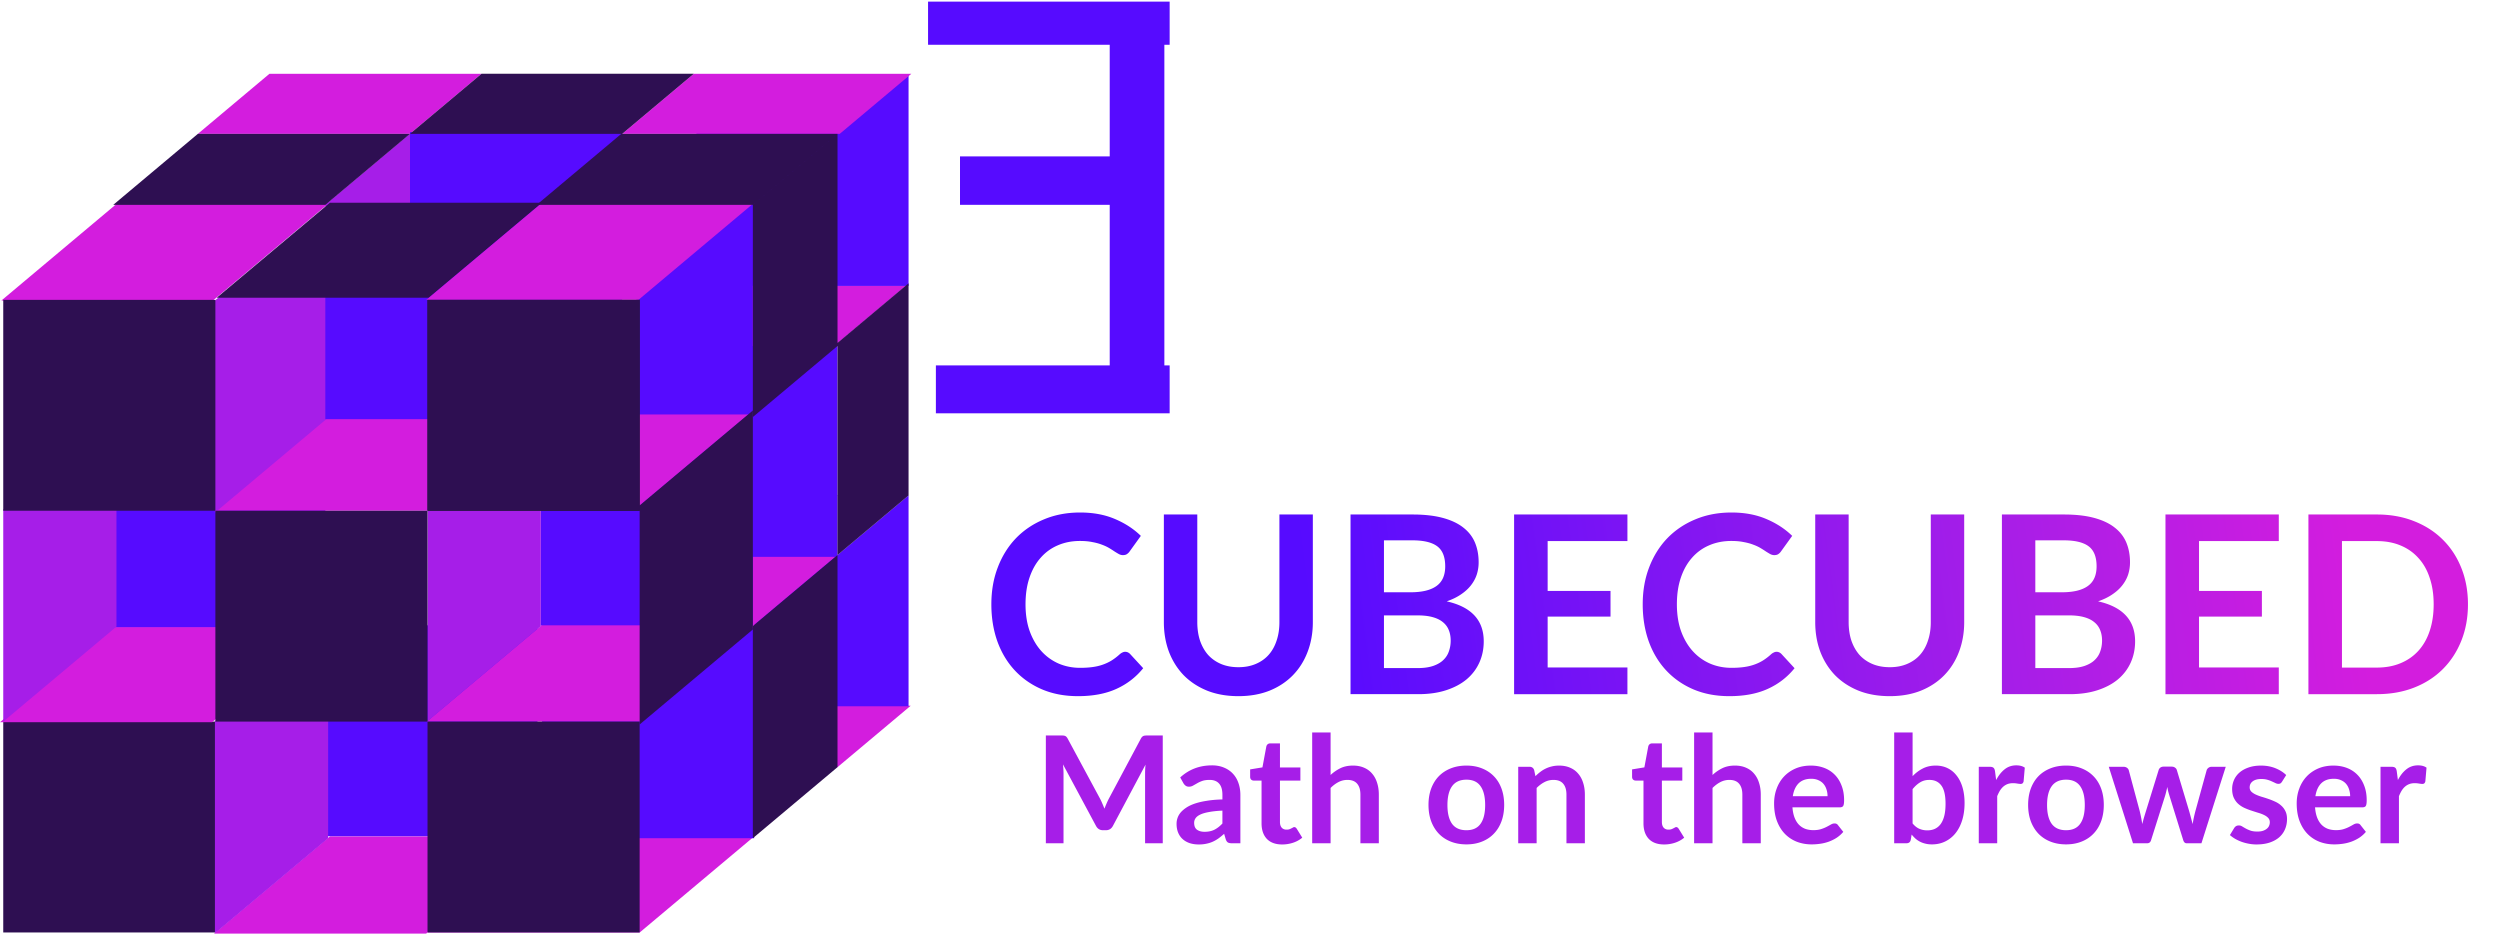 <svg xmlns="http://www.w3.org/2000/svg" width="1509" height="564" fill="none" viewBox="0 0 1509 564">
  <path fill="url(#a)" d="M679.158 393.425c1.1 0 2.075.425 2.925 1.275l7.95 8.625c-4.4 5.45-9.825 9.625-16.275 12.525-6.4 2.9-14.1 4.35-23.1 4.35-8.05 0-15.3-1.375-21.75-4.125-6.4-2.75-11.875-6.575-16.425-11.475-4.55-4.9-8.05-10.75-10.5-17.55-2.4-6.8-3.6-14.225-3.6-22.275 0-8.15 1.3-15.6 3.9-22.35 2.6-6.8 6.25-12.65 10.95-17.55 4.75-4.9 10.4-8.7 16.95-11.4 6.55-2.75 13.8-4.125 21.75-4.125 7.9 0 14.9 1.3 21 3.9 6.15 2.6 11.375 6 15.675 10.2l-6.75 9.375c-.4.6-.925 1.125-1.575 1.575-.6.45-1.45.675-2.55.675-.75 0-1.525-.2-2.325-.6a60.57 60.57 0 0 1-2.625-1.575 66.28 66.28 0 0 0-3.3-2.1c-1.25-.75-2.7-1.425-4.35-2.025-1.65-.65-3.575-1.175-5.775-1.575-2.15-.45-4.65-.675-7.5-.675-4.85 0-9.3.875-13.35 2.625-4 1.7-7.45 4.2-10.35 7.5-2.9 3.25-5.15 7.25-6.75 12-1.6 4.7-2.4 10.075-2.4 16.125 0 6.1.85 11.525 2.55 16.275 1.75 4.75 4.1 8.75 7.05 12a30.372 30.372 0 0 0 10.425 7.5c4 1.7 8.3 2.55 12.9 2.55 2.75 0 5.225-.15 7.425-.45 2.25-.3 4.3-.775 6.15-1.425 1.9-.65 3.675-1.475 5.325-2.475 1.7-1.05 3.375-2.325 5.025-3.825.5-.45 1.025-.8 1.575-1.05.55-.3 1.125-.45 1.725-.45Zm68.345 9.3c3.9 0 7.375-.65 10.425-1.95 3.1-1.3 5.7-3.125 7.8-5.475 2.1-2.35 3.7-5.2 4.8-8.55 1.15-3.35 1.725-7.1 1.725-11.25v-64.95h20.175v64.95c0 6.45-1.05 12.425-3.15 17.925-2.05 5.45-5.025 10.175-8.925 14.175-3.85 3.95-8.55 7.05-14.1 9.3-5.55 2.2-11.8 3.3-18.75 3.3-7 0-13.275-1.1-18.825-3.3-5.55-2.25-10.275-5.35-14.175-9.3-3.85-4-6.825-8.725-8.925-14.175-2.05-5.5-3.075-11.475-3.075-17.925v-64.95h20.175v64.875c0 4.15.55 7.9 1.65 11.25 1.15 3.35 2.775 6.225 4.875 8.625 2.15 2.35 4.75 4.175 7.8 5.475 3.1 1.3 6.6 1.95 10.5 1.95Zm108.253.525c3.75 0 6.9-.45 9.45-1.35 2.55-.9 4.575-2.1 6.075-3.6 1.55-1.5 2.65-3.25 3.3-5.25.7-2 1.05-4.125 1.05-6.375 0-2.35-.375-4.45-1.125-6.3a11.56 11.56 0 0 0-3.525-4.8c-1.6-1.35-3.675-2.375-6.225-3.075-2.5-.7-5.525-1.05-9.075-1.05h-20.325v31.8h20.4Zm-20.4-77.1v31.35h16.05c6.9 0 12.1-1.25 15.6-3.75 3.55-2.5 5.325-6.475 5.325-11.925 0-5.65-1.6-9.675-4.8-12.075-3.2-2.4-8.2-3.6-15-3.6h-17.175Zm17.175-15.6c7.1 0 13.175.675 18.225 2.025 5.05 1.35 9.175 3.275 12.375 5.775 3.25 2.5 5.625 5.525 7.125 9.075 1.5 3.55 2.25 7.55 2.25 12 0 2.55-.375 5-1.125 7.35-.75 2.3-1.925 4.475-3.525 6.525-1.55 2-3.55 3.825-6 5.475-2.4 1.65-5.275 3.05-8.625 4.2 14.9 3.35 22.35 11.4 22.35 24.15 0 4.6-.875 8.85-2.625 12.75-1.75 3.9-4.3 7.275-7.65 10.125-3.35 2.8-7.475 5-12.375 6.6-4.9 1.6-10.5 2.4-16.8 2.4h-40.95V310.55h37.35Zm81.631 16.05v30.075h37.95V372.2h-37.95v30.675h48.15V419h-68.4V310.55h68.4v16.05h-48.15Zm138.158 66.825c1.1 0 2.08.425 2.93 1.275l7.95 8.625c-4.4 5.45-9.83 9.625-16.28 12.525-6.4 2.9-14.1 4.35-23.1 4.35-8.05 0-15.3-1.375-21.75-4.125-6.4-2.75-11.87-6.575-16.42-11.475-4.55-4.9-8.053-10.75-10.503-17.55-2.4-6.8-3.6-14.225-3.6-22.275 0-8.15 1.3-15.6 3.9-22.35 2.6-6.8 6.253-12.65 10.953-17.55 4.75-4.9 10.4-8.7 16.95-11.4 6.55-2.75 13.8-4.125 21.75-4.125 7.9 0 14.9 1.3 21 3.9 6.15 2.6 11.37 6 15.67 10.2l-6.75 9.375c-.4.6-.92 1.125-1.57 1.575-.6.45-1.45.675-2.55.675-.75 0-1.53-.2-2.33-.6-.8-.45-1.67-.975-2.62-1.575a66.28 66.28 0 0 0-3.3-2.1c-1.25-.75-2.7-1.425-4.35-2.025-1.65-.65-3.58-1.175-5.78-1.575-2.15-.45-4.65-.675-7.5-.675-4.85 0-9.3.875-13.35 2.625-4 1.7-7.45 4.2-10.35 7.5-2.9 3.25-5.15 7.25-6.75 12-1.6 4.7-2.4 10.075-2.4 16.125 0 6.1.85 11.525 2.55 16.275 1.75 4.75 4.1 8.75 7.05 12a30.39 30.39 0 0 0 10.43 7.5c4 1.7 8.3 2.55 12.9 2.55 2.75 0 5.22-.15 7.42-.45 2.25-.3 4.3-.775 6.15-1.425 1.9-.65 3.68-1.475 5.33-2.475 1.7-1.05 3.37-2.325 5.02-3.825.5-.45 1.03-.8 1.58-1.05.55-.3 1.12-.45 1.72-.45Zm68.35 9.3c3.9 0 7.37-.65 10.42-1.95 3.1-1.3 5.7-3.125 7.8-5.475 2.1-2.35 3.7-5.2 4.8-8.55 1.15-3.35 1.73-7.1 1.73-11.25v-64.95h20.17v64.95c0 6.45-1.05 12.425-3.15 17.925-2.05 5.45-5.02 10.175-8.92 14.175-3.85 3.95-8.55 7.05-14.1 9.3-5.55 2.2-11.8 3.3-18.75 3.3-7 0-13.28-1.1-18.83-3.3-5.55-2.25-10.27-5.35-14.17-9.3-3.85-4-6.83-8.725-8.93-14.175-2.05-5.5-3.07-11.475-3.07-17.925v-64.95h20.17v64.875c0 4.15.55 7.9 1.65 11.25 1.15 3.35 2.78 6.225 4.88 8.625 2.15 2.35 4.75 4.175 7.8 5.475 3.1 1.3 6.6 1.95 10.5 1.95Zm108.25.525c3.75 0 6.9-.45 9.45-1.35 2.55-.9 4.58-2.1 6.08-3.6 1.55-1.5 2.65-3.25 3.3-5.25.7-2 1.05-4.125 1.05-6.375 0-2.35-.38-4.45-1.13-6.3-.75-1.9-1.92-3.5-3.52-4.8-1.6-1.35-3.68-2.375-6.23-3.075-2.5-.7-5.52-1.05-9.07-1.05h-20.33v31.8h20.4Zm-20.4-77.1v31.35h16.05c6.9 0 12.1-1.25 15.6-3.75 3.55-2.5 5.33-6.475 5.33-11.925 0-5.65-1.6-9.675-4.8-12.075-3.2-2.4-8.2-3.6-15-3.6h-17.18Zm17.18-15.6c7.1 0 13.17.675 18.22 2.025 5.05 1.35 9.18 3.275 12.38 5.775 3.25 2.5 5.62 5.525 7.12 9.075 1.5 3.55 2.25 7.55 2.25 12 0 2.55-.37 5-1.12 7.35-.75 2.3-1.93 4.475-3.53 6.525-1.55 2-3.55 3.825-6 5.475-2.4 1.65-5.27 3.05-8.62 4.2 14.9 3.35 22.35 11.4 22.35 24.15 0 4.6-.88 8.85-2.63 12.75-1.75 3.9-4.3 7.275-7.65 10.125-3.35 2.8-7.47 5-12.37 6.6-4.9 1.6-10.5 2.4-16.8 2.4h-40.95V310.55h37.35Zm81.63 16.05v30.075h37.95V372.2h-37.95v30.675h48.15V419h-68.4V310.55h68.4v16.05h-48.15Zm162.33 38.175c0 7.95-1.33 15.25-3.98 21.9-2.65 6.65-6.37 12.375-11.17 17.175-4.8 4.8-10.58 8.525-17.33 11.175-6.75 2.65-14.25 3.975-22.5 3.975h-41.32V310.55h41.32c8.25 0 15.75 1.35 22.5 4.05 6.75 2.65 12.53 6.375 17.33 11.175 4.8 4.75 8.52 10.45 11.17 17.1 2.65 6.65 3.98 13.95 3.98 21.9Zm-20.7 0c0-5.95-.8-11.275-2.4-15.975-1.55-4.75-3.83-8.75-6.83-12-2.95-3.3-6.55-5.825-10.8-7.575-4.2-1.75-8.95-2.625-14.25-2.625h-21.07v76.35h21.07c5.3 0 10.05-.875 14.25-2.625 4.25-1.75 7.85-4.25 10.8-7.5 3-3.3 5.28-7.3 6.83-12 1.6-4.75 2.4-10.1 2.4-16.05Z"/>
  <path fill="#A61EE8" d="M701.836 443.93V509h-10.665v-42.03c0-1.68.09-3.495.27-5.445l-19.665 36.945c-.93 1.77-2.355 2.655-4.275 2.655h-1.71c-1.92 0-3.345-.885-4.275-2.655l-19.89-37.08c.09.99.165 1.965.225 2.925.06.96.09 1.845.09 2.655V509h-10.665v-65.07h9.135c.54 0 1.005.015 1.395.045.39.03.735.105 1.035.225.33.12.615.315.855.585.27.27.525.63.765 1.08L663.946 482c.51.96.975 1.95 1.395 2.97.45 1.02.885 2.07 1.305 3.15.42-1.11.855-2.175 1.305-3.195.45-1.05.93-2.055 1.44-3.015l19.215-36.045c.24-.45.495-.81.765-1.08s.555-.465.855-.585c.33-.12.69-.195 1.08-.225.39-.03.855-.045 1.395-.045h9.135Zm36.011 45.36c-3.21.15-5.91.435-8.1.855-2.19.39-3.945.9-5.265 1.53-1.32.63-2.265 1.365-2.835 2.205a4.79 4.79 0 0 0-.855 2.745c0 1.95.57 3.345 1.71 4.185 1.17.84 2.685 1.26 4.545 1.26 2.28 0 4.245-.405 5.895-1.215 1.68-.84 3.315-2.1 4.905-3.78v-7.785Zm-25.47-20.025c5.31-4.86 11.7-7.29 19.17-7.29 2.7 0 5.115.45 7.245 1.35 2.13.87 3.93 2.1 5.4 3.69 1.47 1.56 2.58 3.435 3.33 5.625.78 2.19 1.17 4.59 1.17 7.2V509h-5.04c-1.05 0-1.86-.15-2.43-.45-.57-.33-1.02-.975-1.35-1.935l-.99-3.33a43.841 43.841 0 0 1-3.42 2.79c-1.11.78-2.265 1.44-3.465 1.98-1.2.54-2.49.945-3.87 1.215-1.35.3-2.85.45-4.5.45-1.95 0-3.75-.255-5.4-.765-1.65-.54-3.075-1.335-4.275-2.385-1.2-1.05-2.13-2.355-2.79-3.915-.66-1.56-.99-3.375-.99-5.445 0-1.17.195-2.325.585-3.465.39-1.17 1.02-2.28 1.89-3.33.9-1.05 2.055-2.04 3.465-2.97 1.41-.93 3.135-1.74 5.175-2.43 2.07-.69 4.47-1.245 7.2-1.665 2.73-.45 5.85-.72 9.36-.81v-2.7c0-3.09-.66-5.37-1.98-6.84-1.32-1.5-3.225-2.25-5.715-2.25-1.8 0-3.3.21-4.5.63-1.17.42-2.205.9-3.105 1.44-.9.51-1.725.975-2.475 1.395-.72.42-1.53.63-2.43.63-.78 0-1.44-.195-1.98-.585-.54-.42-.975-.9-1.305-1.44l-1.98-3.555Zm61.558 40.455c-4.02 0-7.11-1.125-9.27-3.375-2.13-2.28-3.195-5.415-3.195-9.405v-25.785h-4.725c-.6 0-1.11-.195-1.53-.585-.42-.39-.63-.975-.63-1.755v-4.41l7.425-1.215 2.34-12.6c.15-.6.435-1.065.855-1.395.42-.33.96-.495 1.62-.495h5.76v14.535h12.33v7.92h-12.33v25.02c0 1.44.345 2.565 1.035 3.375.72.81 1.695 1.215 2.925 1.215.69 0 1.26-.075 1.71-.225.48-.18.885-.36 1.215-.54.36-.18.675-.345.945-.495.27-.18.54-.27.81-.27.33 0 .6.09.81.27.21.15.435.39.675.72l3.33 5.4c-1.62 1.35-3.48 2.37-5.58 3.06a20.77 20.77 0 0 1-6.525 1.035Zm29.211-41.94c1.8-1.68 3.78-3.045 5.94-4.095 2.16-1.05 4.695-1.575 7.605-1.575 2.52 0 4.755.435 6.705 1.305 1.95.84 3.57 2.04 4.86 3.6 1.32 1.53 2.31 3.375 2.97 5.535.69 2.13 1.035 4.485 1.035 7.065V509h-11.115v-29.385c0-2.82-.645-4.995-1.935-6.525-1.29-1.56-3.255-2.34-5.895-2.34-1.92 0-3.72.435-5.4 1.305-1.68.87-3.27 2.055-4.77 3.555V509h-11.115v-66.87h11.115v25.65Zm82.001-5.67c3.42 0 6.525.555 9.315 1.665 2.82 1.11 5.22 2.685 7.2 4.725 2.01 2.04 3.555 4.53 4.635 7.47 1.08 2.94 1.62 6.225 1.62 9.855 0 3.66-.54 6.96-1.62 9.9-1.08 2.94-2.625 5.445-4.635 7.515-1.98 2.07-4.38 3.66-7.2 4.77-2.79 1.11-5.895 1.665-9.315 1.665-3.45 0-6.585-.555-9.405-1.665-2.82-1.11-5.235-2.7-7.245-4.77-1.98-2.07-3.525-4.575-4.635-7.515-1.08-2.94-1.62-6.24-1.62-9.9 0-3.63.54-6.915 1.62-9.855 1.11-2.94 2.655-5.43 4.635-7.47 2.01-2.04 4.425-3.615 7.245-4.725 2.82-1.11 5.955-1.665 9.405-1.665Zm0 39.015c3.84 0 6.675-1.29 8.505-3.87 1.86-2.58 2.79-6.36 2.79-11.34 0-4.98-.93-8.775-2.79-11.385-1.83-2.61-4.665-3.915-8.505-3.915-3.9 0-6.795 1.32-8.685 3.96-1.86 2.61-2.79 6.39-2.79 11.34s.93 8.73 2.79 11.34c1.89 2.58 4.785 3.87 8.685 3.87Zm41.644-32.625c.93-.93 1.905-1.785 2.925-2.565a17.965 17.965 0 0 1 3.285-2.025 17.198 17.198 0 0 1 3.735-1.305c1.32-.33 2.76-.495 4.32-.495 2.52 0 4.755.435 6.705 1.305 1.95.84 3.57 2.04 4.86 3.6 1.32 1.53 2.31 3.375 2.97 5.535.69 2.13 1.035 4.485 1.035 7.065V509h-11.115v-29.385c0-2.82-.645-4.995-1.935-6.525-1.29-1.56-3.255-2.34-5.895-2.34-1.92 0-3.72.435-5.4 1.305-1.68.87-3.27 2.055-4.77 3.555V509h-11.115v-46.17h6.795c1.44 0 2.385.675 2.835 2.025l.765 3.645Zm77.679 41.22c-4.02 0-7.108-1.125-9.268-3.375-2.13-2.28-3.195-5.415-3.195-9.405v-25.785h-4.725c-.6 0-1.11-.195-1.53-.585-.42-.39-.63-.975-.63-1.755v-4.41l7.425-1.215 2.34-12.6c.15-.6.435-1.065.855-1.395.42-.33.96-.495 1.62-.495h5.758v14.535h12.33v7.92h-12.33v25.02c0 1.44.35 2.565 1.04 3.375.72.81 1.69 1.215 2.92 1.215.69 0 1.26-.075 1.71-.225.48-.18.89-.36 1.22-.54.36-.18.67-.345.94-.495.27-.18.54-.27.81-.27.33 0 .6.09.81.27.21.15.44.39.68.72l3.33 5.4c-1.62 1.35-3.48 2.37-5.58 3.06a20.8 20.8 0 0 1-6.53 1.035Zm29.21-41.94c1.8-1.68 3.78-3.045 5.94-4.095 2.16-1.05 4.7-1.575 7.61-1.575 2.52 0 4.75.435 6.7 1.305 1.95.84 3.57 2.04 4.86 3.6 1.32 1.53 2.31 3.375 2.97 5.535.69 2.13 1.04 4.485 1.04 7.065V509h-11.12v-29.385c0-2.82-.64-4.995-1.93-6.525-1.29-1.56-3.26-2.34-5.9-2.34-1.92 0-3.72.435-5.4 1.305-1.68.87-3.27 2.055-4.77 3.555V509h-11.11v-66.87h11.11v25.65Zm69.43 12.825c0-1.44-.21-2.79-.63-4.05-.39-1.29-.99-2.415-1.8-3.375s-1.84-1.71-3.1-2.25c-1.23-.57-2.67-.855-4.32-.855-3.21 0-5.75.915-7.61 2.745-1.83 1.83-3 4.425-3.51 7.785h20.97Zm-21.19 6.705c.18 2.37.6 4.425 1.26 6.165.66 1.71 1.53 3.135 2.61 4.275 1.08 1.11 2.35 1.95 3.82 2.52 1.5.54 3.15.81 4.95.81 1.8 0 3.35-.21 4.64-.63 1.32-.42 2.46-.885 3.42-1.395.99-.51 1.84-.975 2.56-1.395.75-.42 1.47-.63 2.16-.63.93 0 1.62.345 2.07 1.035l3.2 4.05a19.02 19.02 0 0 1-4.14 3.645 24.65 24.65 0 0 1-4.82 2.34c-1.65.57-3.34.975-5.08 1.215-1.71.24-3.38.36-5 .36-3.21 0-6.19-.525-8.95-1.575-2.76-1.08-5.16-2.655-7.2-4.725-2.04-2.1-3.65-4.68-4.82-7.74-1.17-3.09-1.75-6.66-1.75-10.71 0-3.15.51-6.105 1.53-8.865 1.02-2.79 2.47-5.205 4.36-7.245 1.92-2.07 4.25-3.705 6.98-4.905 2.76-1.2 5.86-1.8 9.31-1.8 2.91 0 5.6.465 8.06 1.395 2.46.93 4.57 2.295 6.34 4.095 1.77 1.77 3.15 3.96 4.14 6.57 1.02 2.58 1.53 5.535 1.53 8.865 0 1.68-.18 2.82-.54 3.42-.36.57-1.05.855-2.07.855h-28.57Zm72.52 9.72c1.26 1.53 2.63 2.61 4.1 3.24 1.5.63 3.07.945 4.72.945 1.71 0 3.24-.3 4.59-.9 1.38-.63 2.55-1.59 3.51-2.88.96-1.32 1.7-2.985 2.21-4.995.51-2.04.76-4.47.76-7.29 0-5.07-.84-8.73-2.52-10.98-1.68-2.28-4.09-3.42-7.24-3.42-2.13 0-3.99.495-5.58 1.485-1.59.96-3.11 2.325-4.55 4.095v20.7Zm0-28.53c1.86-1.95 3.92-3.495 6.17-4.635 2.28-1.17 4.87-1.755 7.78-1.755 2.67 0 5.07.525 7.2 1.575 2.16 1.05 3.99 2.565 5.49 4.545 1.53 1.95 2.7 4.32 3.51 7.11.81 2.79 1.22 5.925 1.22 9.405 0 3.75-.47 7.155-1.4 10.215-.93 3.06-2.26 5.685-4 7.875a18.006 18.006 0 0 1-6.21 5.04c-2.43 1.2-5.13 1.8-8.1 1.8-1.44 0-2.75-.15-3.92-.45-1.17-.27-2.25-.66-3.24-1.17-.99-.51-1.9-1.125-2.74-1.845-.81-.75-1.59-1.575-2.34-2.475l-.5 3.105c-.18.78-.49 1.335-.94 1.665-.42.33-1.01.495-1.76.495h-7.33v-66.87h11.11v26.37Zm50.44 2.34c1.44-2.76 3.15-4.92 5.13-6.48 1.98-1.59 4.32-2.385 7.02-2.385 2.13 0 3.84.465 5.13 1.395l-.72 8.325c-.15.54-.38.93-.68 1.17-.27.21-.64.315-1.12.315-.45 0-1.13-.075-2.03-.225-.87-.15-1.72-.225-2.56-.225-1.23 0-2.33.18-3.29.54-.96.36-1.83.885-2.61 1.575-.75.66-1.42 1.47-2.02 2.43-.57.96-1.11 2.055-1.62 3.285V509h-11.12v-46.17h6.53c1.14 0 1.93.21 2.38.63.45.39.75 1.11.9 2.16l.68 5.22Zm42.2-8.73c3.42 0 6.53.555 9.32 1.665 2.82 1.11 5.22 2.685 7.2 4.725 2.01 2.04 3.55 4.53 4.63 7.47 1.08 2.94 1.62 6.225 1.62 9.855 0 3.66-.54 6.96-1.62 9.9-1.08 2.94-2.62 5.445-4.63 7.515-1.98 2.07-4.38 3.66-7.2 4.77-2.79 1.11-5.9 1.665-9.32 1.665-3.45 0-6.58-.555-9.4-1.665-2.82-1.11-5.24-2.7-7.25-4.77-1.98-2.07-3.52-4.575-4.63-7.515-1.08-2.94-1.62-6.24-1.62-9.9 0-3.63.54-6.915 1.62-9.855 1.11-2.94 2.65-5.43 4.63-7.47 2.01-2.04 4.43-3.615 7.25-4.725 2.82-1.11 5.95-1.665 9.4-1.665Zm0 39.015c3.84 0 6.68-1.29 8.51-3.87 1.86-2.58 2.79-6.36 2.79-11.34 0-4.98-.93-8.775-2.79-11.385-1.83-2.61-4.67-3.915-8.51-3.915-3.9 0-6.79 1.32-8.68 3.96-1.86 2.61-2.79 6.39-2.79 11.34s.93 8.73 2.79 11.34c1.89 2.58 4.78 3.87 8.68 3.87Zm96.38-38.295L1328.79 509h-8.91c-1.02 0-1.72-.66-2.11-1.98l-8.28-26.685c-.27-.9-.53-1.785-.77-2.655-.21-.9-.39-1.8-.54-2.7-.18.9-.39 1.815-.63 2.745-.21.9-.45 1.8-.72 2.7l-8.41 26.595c-.36 1.32-1.16 1.98-2.39 1.98h-8.55l-14.62-46.17h8.86c.81 0 1.5.195 2.07.585.57.39.95.885 1.13 1.485l6.61 24.66c.33 1.35.62 2.67.86 3.96.27 1.29.49 2.58.67 3.87.33-1.29.68-2.58 1.04-3.87.39-1.29.79-2.61 1.21-3.96l7.65-24.75c.18-.6.53-1.095 1.04-1.485.54-.39 1.18-.585 1.93-.585h4.91c.78 0 1.44.195 1.98.585.57.39.94.885 1.12 1.485l7.43 24.75c.39 1.35.75 2.685 1.08 4.005.36 1.29.7 2.58 1.03 3.87.39-2.55.95-5.175 1.67-7.875l6.79-24.66c.21-.6.59-1.095 1.13-1.485.54-.39 1.18-.585 1.93-.585h8.46Zm33.97 9c-.3.48-.62.825-.95 1.035-.33.18-.75.27-1.26.27-.54 0-1.12-.15-1.75-.45-.6-.3-1.31-.63-2.12-.99-.81-.39-1.74-.735-2.79-1.035-1.02-.3-2.23-.45-3.64-.45-2.19 0-3.92.465-5.18 1.395-1.23.93-1.84 2.145-1.84 3.645 0 .99.31 1.83.94 2.52.66.66 1.52 1.245 2.57 1.755 1.08.51 2.29.975 3.64 1.395 1.35.39 2.72.825 4.1 1.305 1.41.48 2.79 1.035 4.14 1.665 1.35.6 2.55 1.38 3.6 2.34 1.08.93 1.93 2.055 2.56 3.375.66 1.32.99 2.91.99 4.77 0 2.22-.4 4.275-1.21 6.165-.78 1.86-1.95 3.48-3.51 4.86-1.56 1.35-3.5 2.415-5.81 3.195-2.28.75-4.92 1.125-7.92 1.125-1.59 0-3.15-.15-4.68-.45-1.5-.27-2.95-.66-4.36-1.17-1.38-.51-2.67-1.11-3.87-1.8-1.17-.69-2.21-1.44-3.11-2.25l2.57-4.23c.33-.51.72-.9 1.17-1.17.45-.27 1.02-.405 1.71-.405s1.33.195 1.93.585c.63.39 1.35.81 2.16 1.26.81.45 1.76.87 2.84 1.26 1.11.39 2.5.585 4.18.585 1.32 0 2.45-.15 3.38-.45.96-.33 1.74-.75 2.34-1.26.63-.51 1.08-1.095 1.35-1.755.3-.69.45-1.395.45-2.115 0-1.08-.33-1.965-.99-2.655-.63-.69-1.49-1.29-2.57-1.8-1.05-.51-2.26-.96-3.64-1.35-1.35-.42-2.75-.87-4.19-1.35a44.88 44.88 0 0 1-4.18-1.665 15.345 15.345 0 0 1-3.65-2.475c-1.05-.99-1.9-2.205-2.56-3.645-.63-1.44-.95-3.18-.95-5.22 0-1.89.38-3.69 1.13-5.4.75-1.71 1.84-3.195 3.28-4.455 1.47-1.29 3.29-2.31 5.45-3.06 2.19-.78 4.71-1.17 7.56-1.17 3.18 0 6.07.525 8.68 1.575 2.61 1.05 4.79 2.43 6.53 4.14l-2.52 4.005Zm41.12 8.775c0-1.44-.21-2.79-.63-4.05-.39-1.29-.99-2.415-1.8-3.375s-1.84-1.71-3.1-2.25c-1.23-.57-2.67-.855-4.32-.855-3.21 0-5.75.915-7.61 2.745-1.83 1.83-3 4.425-3.51 7.785h20.97Zm-21.19 6.705c.18 2.37.6 4.425 1.26 6.165.66 1.71 1.53 3.135 2.61 4.275 1.08 1.11 2.35 1.95 3.82 2.52 1.5.54 3.15.81 4.95.81 1.8 0 3.35-.21 4.64-.63 1.32-.42 2.46-.885 3.42-1.395.99-.51 1.84-.975 2.56-1.395.75-.42 1.47-.63 2.16-.63.93 0 1.62.345 2.07 1.035l3.2 4.05a19.02 19.02 0 0 1-4.14 3.645 24.65 24.65 0 0 1-4.82 2.34c-1.65.57-3.34.975-5.08 1.215-1.71.24-3.38.36-5 .36-3.21 0-6.19-.525-8.95-1.575-2.76-1.08-5.16-2.655-7.2-4.725-2.04-2.1-3.65-4.68-4.82-7.74-1.17-3.09-1.75-6.66-1.75-10.71 0-3.15.51-6.105 1.53-8.865 1.02-2.79 2.47-5.205 4.36-7.245 1.92-2.07 4.25-3.705 6.98-4.905 2.76-1.2 5.86-1.8 9.31-1.8 2.91 0 5.6.465 8.06 1.395 2.46.93 4.57 2.295 6.34 4.095 1.77 1.77 3.15 3.96 4.14 6.57 1.02 2.58 1.53 5.535 1.53 8.865 0 1.68-.18 2.82-.54 3.42-.36.57-1.05.855-2.07.855h-28.57Zm50.01-16.47c1.44-2.76 3.15-4.92 5.13-6.48 1.98-1.59 4.32-2.385 7.02-2.385 2.13 0 3.84.465 5.13 1.395l-.72 8.325c-.15.54-.38.93-.68 1.17-.27.21-.64.315-1.12.315-.45 0-1.13-.075-2.03-.225-.87-.15-1.72-.225-2.56-.225-1.23 0-2.33.18-3.29.54-.96.36-1.83.885-2.61 1.575-.75.66-1.42 1.47-2.02 2.43-.57.96-1.11 2.055-1.62 3.285V509h-11.12v-46.17h6.53c1.14 0 1.93.21 2.38.63.45.39.75 1.11.9 2.16l.68 5.22Z"/>
  <path stroke="#560BFF" stroke-width="29.231" d="M579.457 109.018h106.86"/>
  <path stroke="#560BFF" stroke-width="26.043" d="M560.177 14H706"/>
  <path stroke="#560BFF" stroke-width="28.915" d="M564.899 235.014H706"/>
  <path stroke="#560BFF" stroke-width="32.982" d="M686.317 2.49v232.524"/>
  <path fill="#2E0F52" d="M130.004 435.556H1.96v127.276h128.044V435.556Z"/>
  <path fill="#D31DDE" d="M327.184 504.82H199.14l-69.943 58.689h128.044l69.943-58.689Zm127.281.677H326.421l-68.329 57.335h128.044l68.329-57.335Z"/>
  <path fill="#DCDCDC" d="M198.333 250.945H70.289L1.96 308.28h128.044l68.329-57.335Z"/>
  <path fill="#D31DDE" d="M505.519 463.058H377.475L421.639 426h128.044l-44.164 37.058Z"/>
  <path fill="#939393" fill-opacity=".72" d="M375.515 80.793H247.471l43.191-36.242h128.044l-43.191 36.242Z"/>
  <path fill="#D31DDE" d="M503.559 208.837H375.515l43.191-36.242H546.75l-43.191 36.242Z"/>
  <path fill="#560BFF" d="M455.228 378.665H327.184v127.276h128.044V378.665Z"/>
  <path fill="#560BFF" d="M548.404 299.036H420.36v127.276h128.044V299.036Zm-223.987 78.411H196.373v127.276h128.044V377.447ZM548.404 45.32H420.36v127.275h128.044V45.319Z"/>
  <path fill="#D31DDE" d="M456.663 377H327.369l-69.764 58.539h129.294L456.663 377Z"/>
  <path fill="#DCDCDC" d="M505.213 335.278H377.169l43.191-36.242h128.044l-43.191 36.242Z"/>
  <path fill="#D31DDE" d="M506.868 80.793H375.515l43.191-36.242h131.353l-43.191 36.242Zm-259.397 0H119.427l43.191-36.242h128.044l-43.191 36.242Zm206.95 297.097H326.377l51.098-42.876h128.044l-51.098 42.876Z"/>
  <path fill="#560BFF" d="M454.413 250.171H326.369v127.276h128.044V250.171Zm0-127.554H326.369v127.276h128.044V122.617Z"/>
  <path fill="#560BFF" d="M505.528 208.837H377.484v127.276h128.044V208.837ZM196.373 251.72H68.329v127.276h128.044V251.72Z"/>
  <path fill="#D31DDE" d="M326.377 250.945H198.333l-68.329 57.335h128.044l68.329-57.335Z"/>
  <path fill="#D31DDE" d="M451.734 250.171H323.69l-68.329 57.335h128.044l68.329-57.335ZM196.373 378.583H68.329L0 435.918h128.045l68.329-57.335ZM199.328 122h-127.7L.855 181.387h127.699L199.328 122Z"/>
  <path fill="#DCDCDC" d="M451.734 124.052H323.69l-68.329 57.335h128.044l68.329-57.335Z"/>
  <path fill="#A61EE8" d="M70.296 378.215V250.171L1.96 307.512v128.044l68.337-57.341Zm127.766 127.766V377.937l-68.336 57.341v128.044l68.336-57.341Zm0-253.891V124.046l-68.336 57.341v128.044l68.336-57.341Zm128.366 125.847V249.893l-68.337 57.341v128.044l68.337-57.341Z"/>
  <path fill="#A61EE8" d="M196.543 251.413V123.369l51.106-42.884V208.53l-51.106 42.884Z"/>
  <path fill="#2E0F52" d="M258.048 308.28H130.004v127.276h128.044V308.28Z"/>
  <path fill="#560BFF" d="M324.417 125.727H196.373v127.276h128.044V125.727Z"/>
  <path fill="#560BFF" d="M375.515 79.694H247.471V206.97h128.044V79.694Z"/>
  <path fill="#2E0F52" d="M327.185 122.371H199.141l-68.33 57.335h128.044l68.33-57.335Z"/>
  <path fill="#D31DDE" d="M455.228 122.371H327.184L257.314 181h128.044l69.87-58.629Z"/>
  <path fill="#2E0F52" d="M386.092 435.556H258.048v127.276h128.044V435.556ZM130.004 181.004H1.96V308.28h128.044V181.004Z"/>
  <path fill="#191A2A" d="M386.092 181.004H258.048V308.28h128.044V181.004Z"/>
  <path fill="#2E0F52" d="M386.092 181.004H258.048V308.28h128.044V181.004Zm68.336 198.946V247.754l-68.336 57.342v132.195l68.336-57.341Z"/>
  <path fill="#2E0F52" d="M454.421 251.72V123.676l51.107-42.883v128.044l-51.107 42.883Zm-.008 254.221V377.897l51.106-42.883v128.044l-51.106 42.883Zm51.115-170.927V206.97l42.876-35.978v128.044l-42.876 35.978Zm-51.107-211.345h-130.52l51.098-42.876h130.52l-51.098 42.876Zm-258.048 0H68.329l51.098-42.876h128.044l-51.098 42.876Zm179.142-42.876H247.471l43.191-36.242h128.044l-43.191 36.242Z"/>
  <defs>
    <linearGradient id="a" x1="608" x2="1544.43" y1="462.786" y2="337.393" gradientUnits="userSpaceOnUse">
      <stop offset=".203" stop-color="#560BFF"/>
      <stop offset=".642" stop-color="#A61EE8"/>
      <stop offset=".871" stop-color="#D31DDE"/>
    </linearGradient>
  </defs>
</svg>
